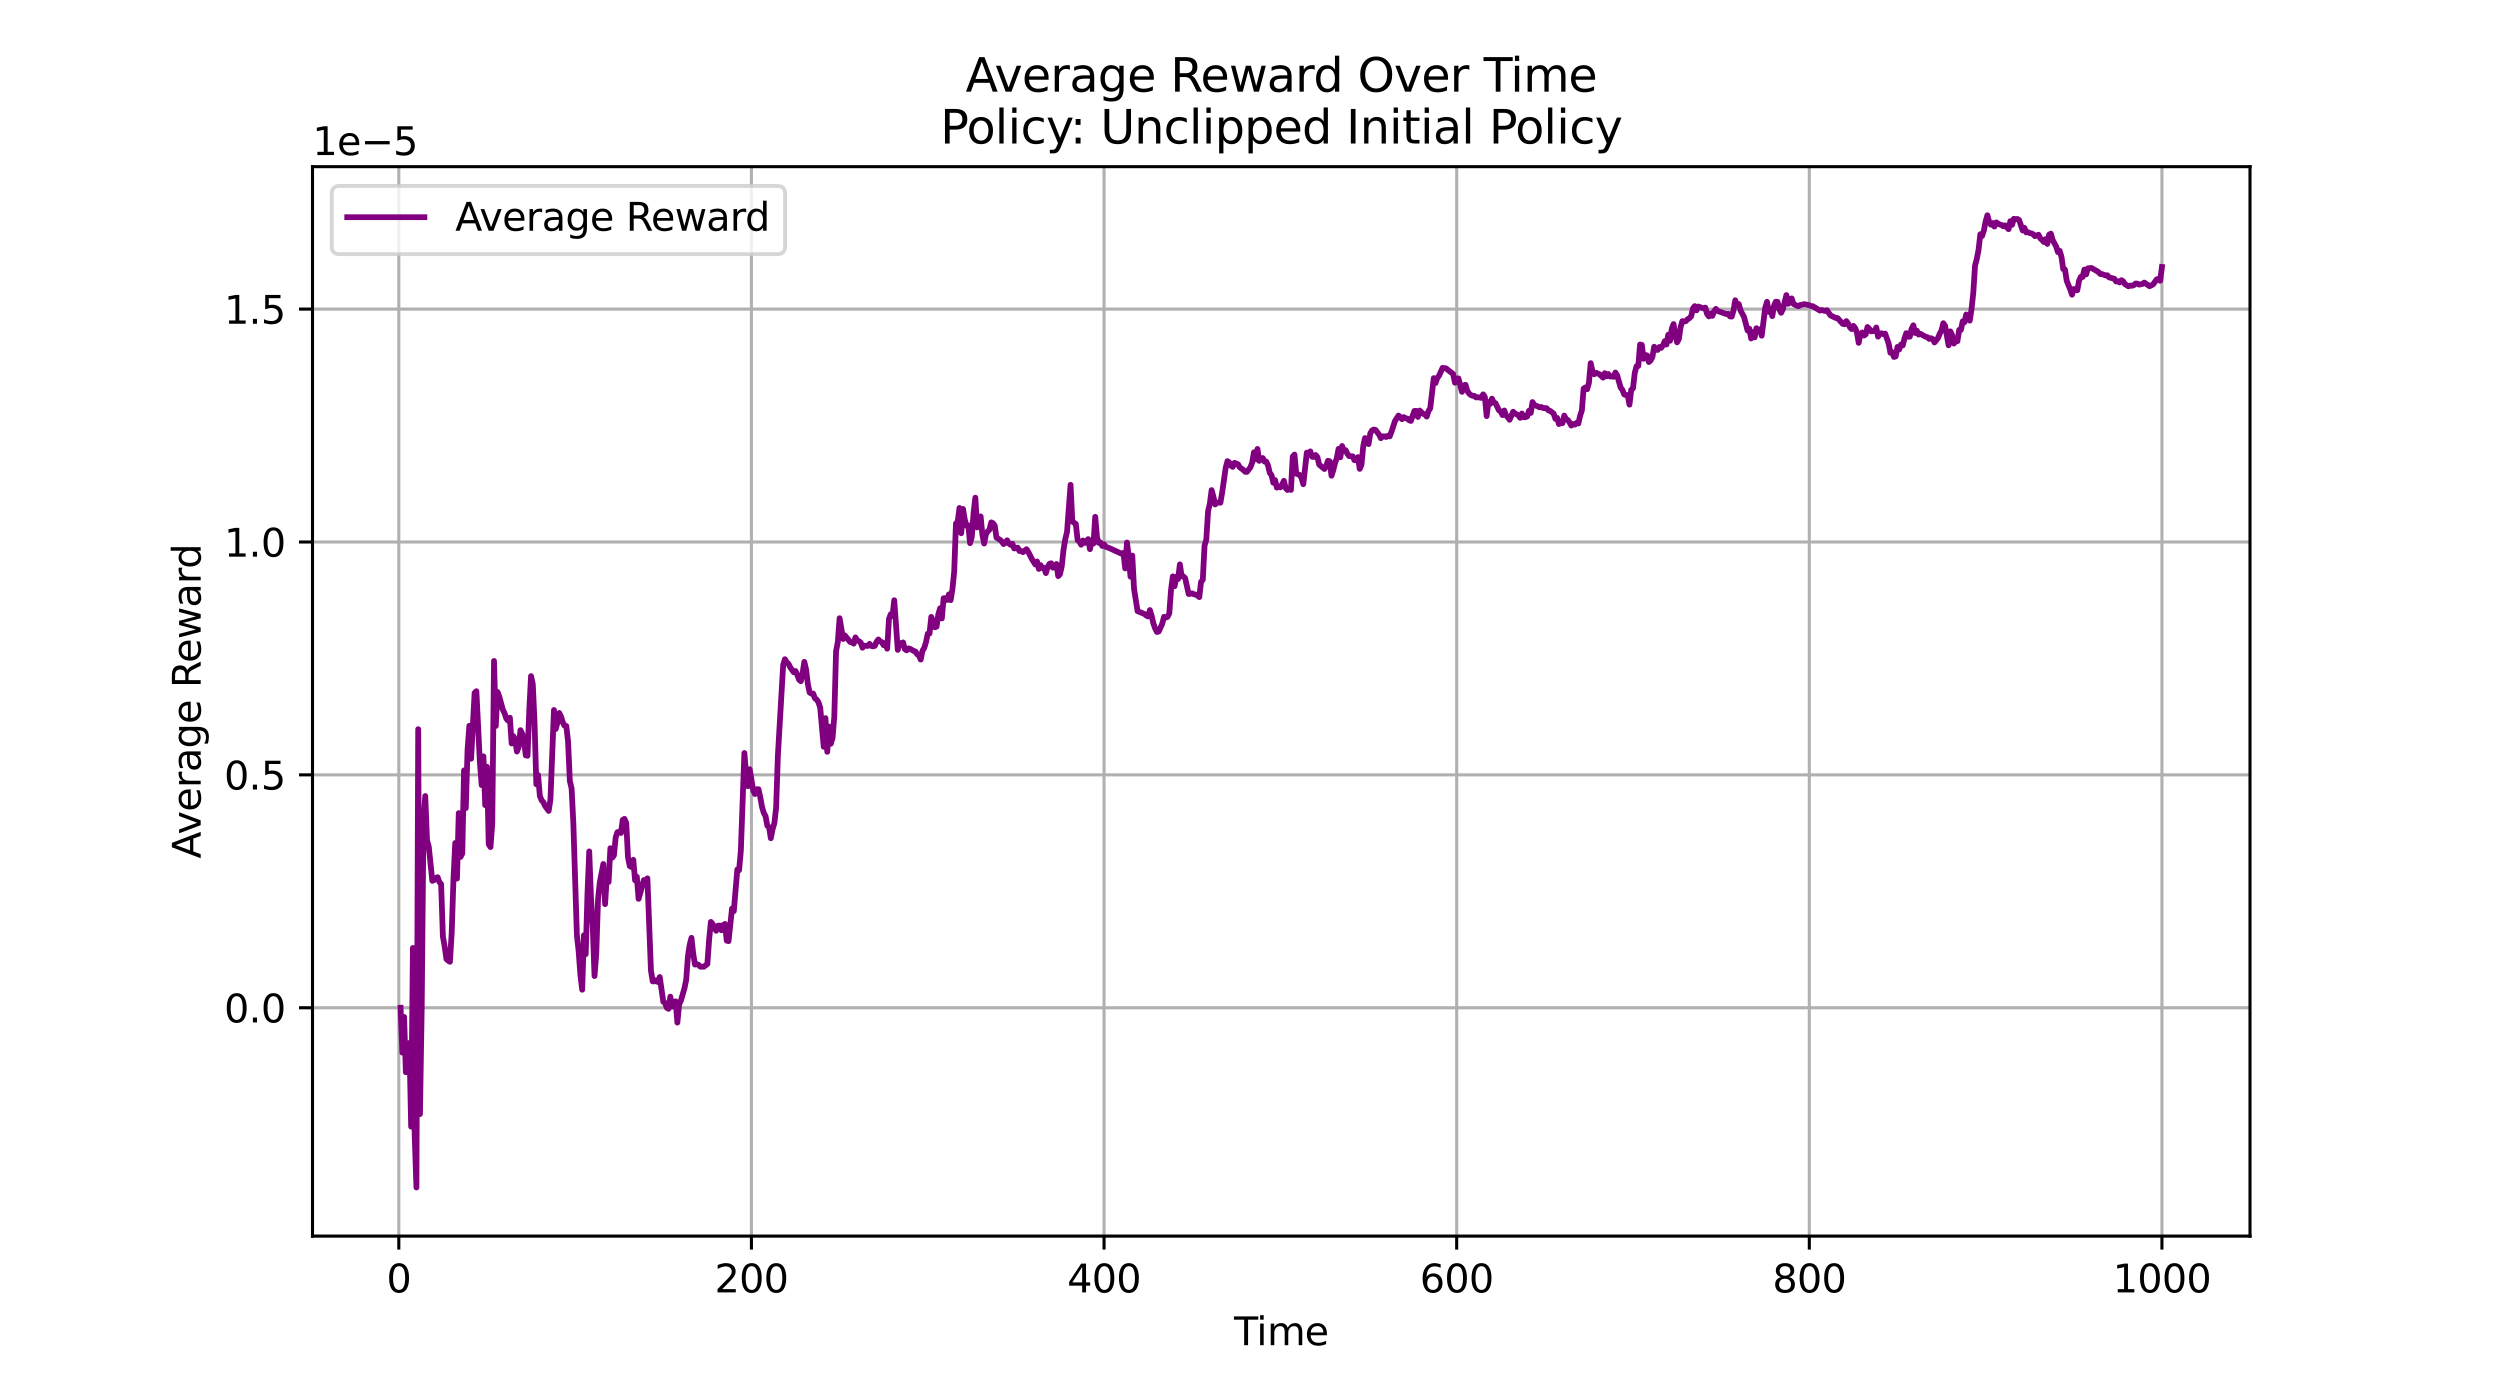 <?xml version="1.0" encoding="utf-8" standalone="no"?>
<!DOCTYPE svg PUBLIC "-//W3C//DTD SVG 1.1//EN"
  "http://www.w3.org/Graphics/SVG/1.1/DTD/svg11.dtd">
<svg xmlns:xlink="http://www.w3.org/1999/xlink" width="648pt" height="360pt" viewBox="0 0 648 360" xmlns="http://www.w3.org/2000/svg" version="1.1">
 <defs>
  <style type="text/css">*{stroke-linejoin: round; stroke-linecap: butt}</style>
 </defs>
 <g id="figure_1">
  <g id="patch_1">
   <path d="M 0 360 
L 648 360 
L 648 0 
L 0 0 
z
" style="fill: #ffffff"/>
  </g>
  <g id="axes_1">
   <g id="patch_2">
    <path d="M 81 320.4 
L 583.2 320.4 
L 583.2 43.2 
L 81 43.2 
z
" style="fill: #ffffff"/>
   </g>
   <g id="matplotlib.axis_1">
    <g id="xtick_1">
     <g id="line2d_1">
      <path d="M 103.37 320.4 
L 103.37 43.2 
" clip-path="url(#pf93134653a)" style="fill: none; stroke: #b0b0b0; stroke-width: 0.8; stroke-linecap: square"/>
     </g>
     <g id="line2d_2">
      <defs>
       <path id="madd69a826f" d="M 0 0 
L 0 3.5 
" style="stroke: #000000; stroke-width: 0.8"/>
      </defs>
      <g>
       <use xlink:href="#madd69a826f" x="103.37" y="320.4" style="stroke: #000000; stroke-width: 0.8"/>
      </g>
     </g>
     <g id="text_1">
      <!-- 0 -->
      <g transform="translate(100.189 334.998) scale(0.1 -0.1)">
       <defs>
        <path id="DejaVuSans-30" d="M 2034 4250 
Q 1547 4250 1301 3770 
Q 1056 3291 1056 2328 
Q 1056 1369 1301 889 
Q 1547 409 2034 409 
Q 2525 409 2770 889 
Q 3016 1369 3016 2328 
Q 3016 3291 2770 3770 
Q 2525 4250 2034 4250 
z
M 2034 4750 
Q 2819 4750 3233 4129 
Q 3647 3509 3647 2328 
Q 3647 1150 3233 529 
Q 2819 -91 2034 -91 
Q 1250 -91 836 529 
Q 422 1150 422 2328 
Q 422 3509 836 4129 
Q 1250 4750 2034 4750 
z
" transform="scale(0.016)"/>
       </defs>
       <use xlink:href="#DejaVuSans-30"/>
      </g>
     </g>
    </g>
    <g id="xtick_2">
     <g id="line2d_3">
      <path d="M 194.771 320.4 
L 194.771 43.2 
" clip-path="url(#pf93134653a)" style="fill: none; stroke: #b0b0b0; stroke-width: 0.8; stroke-linecap: square"/>
     </g>
     <g id="line2d_4">
      <g>
       <use xlink:href="#madd69a826f" x="194.771" y="320.4" style="stroke: #000000; stroke-width: 0.8"/>
      </g>
     </g>
     <g id="text_2">
      <!-- 200 -->
      <g transform="translate(185.227 334.998) scale(0.1 -0.1)">
       <defs>
        <path id="DejaVuSans-32" d="M 1228 531 
L 3431 531 
L 3431 0 
L 469 0 
L 469 531 
Q 828 903 1448 1529 
Q 2069 2156 2228 2338 
Q 2531 2678 2651 2914 
Q 2772 3150 2772 3378 
Q 2772 3750 2511 3984 
Q 2250 4219 1831 4219 
Q 1534 4219 1204 4116 
Q 875 4013 500 3803 
L 500 4441 
Q 881 4594 1212 4672 
Q 1544 4750 1819 4750 
Q 2544 4750 2975 4387 
Q 3406 4025 3406 3419 
Q 3406 3131 3298 2873 
Q 3191 2616 2906 2266 
Q 2828 2175 2409 1742 
Q 1991 1309 1228 531 
z
" transform="scale(0.016)"/>
       </defs>
       <use xlink:href="#DejaVuSans-32"/>
       <use xlink:href="#DejaVuSans-30" transform="translate(63.623 0)"/>
       <use xlink:href="#DejaVuSans-30" transform="translate(127.246 0)"/>
      </g>
     </g>
    </g>
    <g id="xtick_3">
     <g id="line2d_5">
      <path d="M 286.171 320.4 
L 286.171 43.2 
" clip-path="url(#pf93134653a)" style="fill: none; stroke: #b0b0b0; stroke-width: 0.8; stroke-linecap: square"/>
     </g>
     <g id="line2d_6">
      <g>
       <use xlink:href="#madd69a826f" x="286.171" y="320.4" style="stroke: #000000; stroke-width: 0.8"/>
      </g>
     </g>
     <g id="text_3">
      <!-- 400 -->
      <g transform="translate(276.628 334.998) scale(0.1 -0.1)">
       <defs>
        <path id="DejaVuSans-34" d="M 2419 4116 
L 825 1625 
L 2419 1625 
L 2419 4116 
z
M 2253 4666 
L 3047 4666 
L 3047 1625 
L 3713 1625 
L 3713 1100 
L 3047 1100 
L 3047 0 
L 2419 0 
L 2419 1100 
L 313 1100 
L 313 1709 
L 2253 4666 
z
" transform="scale(0.016)"/>
       </defs>
       <use xlink:href="#DejaVuSans-34"/>
       <use xlink:href="#DejaVuSans-30" transform="translate(63.623 0)"/>
       <use xlink:href="#DejaVuSans-30" transform="translate(127.246 0)"/>
      </g>
     </g>
    </g>
    <g id="xtick_4">
     <g id="line2d_7">
      <path d="M 377.572 320.4 
L 377.572 43.2 
" clip-path="url(#pf93134653a)" style="fill: none; stroke: #b0b0b0; stroke-width: 0.8; stroke-linecap: square"/>
     </g>
     <g id="line2d_8">
      <g>
       <use xlink:href="#madd69a826f" x="377.572" y="320.4" style="stroke: #000000; stroke-width: 0.8"/>
      </g>
     </g>
     <g id="text_4">
      <!-- 600 -->
      <g transform="translate(368.028 334.998) scale(0.1 -0.1)">
       <defs>
        <path id="DejaVuSans-36" d="M 2113 2584 
Q 1688 2584 1439 2293 
Q 1191 2003 1191 1497 
Q 1191 994 1439 701 
Q 1688 409 2113 409 
Q 2538 409 2786 701 
Q 3034 994 3034 1497 
Q 3034 2003 2786 2293 
Q 2538 2584 2113 2584 
z
M 3366 4563 
L 3366 3988 
Q 3128 4100 2886 4159 
Q 2644 4219 2406 4219 
Q 1781 4219 1451 3797 
Q 1122 3375 1075 2522 
Q 1259 2794 1537 2939 
Q 1816 3084 2150 3084 
Q 2853 3084 3261 2657 
Q 3669 2231 3669 1497 
Q 3669 778 3244 343 
Q 2819 -91 2113 -91 
Q 1303 -91 875 529 
Q 447 1150 447 2328 
Q 447 3434 972 4092 
Q 1497 4750 2381 4750 
Q 2619 4750 2861 4703 
Q 3103 4656 3366 4563 
z
" transform="scale(0.016)"/>
       </defs>
       <use xlink:href="#DejaVuSans-36"/>
       <use xlink:href="#DejaVuSans-30" transform="translate(63.623 0)"/>
       <use xlink:href="#DejaVuSans-30" transform="translate(127.246 0)"/>
      </g>
     </g>
    </g>
    <g id="xtick_5">
     <g id="line2d_9">
      <path d="M 468.972 320.4 
L 468.972 43.2 
" clip-path="url(#pf93134653a)" style="fill: none; stroke: #b0b0b0; stroke-width: 0.8; stroke-linecap: square"/>
     </g>
     <g id="line2d_10">
      <g>
       <use xlink:href="#madd69a826f" x="468.972" y="320.4" style="stroke: #000000; stroke-width: 0.8"/>
      </g>
     </g>
     <g id="text_5">
      <!-- 800 -->
      <g transform="translate(459.428 334.998) scale(0.1 -0.1)">
       <defs>
        <path id="DejaVuSans-38" d="M 2034 2216 
Q 1584 2216 1326 1975 
Q 1069 1734 1069 1313 
Q 1069 891 1326 650 
Q 1584 409 2034 409 
Q 2484 409 2743 651 
Q 3003 894 3003 1313 
Q 3003 1734 2745 1975 
Q 2488 2216 2034 2216 
z
M 1403 2484 
Q 997 2584 770 2862 
Q 544 3141 544 3541 
Q 544 4100 942 4425 
Q 1341 4750 2034 4750 
Q 2731 4750 3128 4425 
Q 3525 4100 3525 3541 
Q 3525 3141 3298 2862 
Q 3072 2584 2669 2484 
Q 3125 2378 3379 2068 
Q 3634 1759 3634 1313 
Q 3634 634 3220 271 
Q 2806 -91 2034 -91 
Q 1263 -91 848 271 
Q 434 634 434 1313 
Q 434 1759 690 2068 
Q 947 2378 1403 2484 
z
M 1172 3481 
Q 1172 3119 1398 2916 
Q 1625 2713 2034 2713 
Q 2441 2713 2670 2916 
Q 2900 3119 2900 3481 
Q 2900 3844 2670 4047 
Q 2441 4250 2034 4250 
Q 1625 4250 1398 4047 
Q 1172 3844 1172 3481 
z
" transform="scale(0.016)"/>
       </defs>
       <use xlink:href="#DejaVuSans-38"/>
       <use xlink:href="#DejaVuSans-30" transform="translate(63.623 0)"/>
       <use xlink:href="#DejaVuSans-30" transform="translate(127.246 0)"/>
      </g>
     </g>
    </g>
    <g id="xtick_6">
     <g id="line2d_11">
      <path d="M 560.373 320.4 
L 560.373 43.2 
" clip-path="url(#pf93134653a)" style="fill: none; stroke: #b0b0b0; stroke-width: 0.8; stroke-linecap: square"/>
     </g>
     <g id="line2d_12">
      <g>
       <use xlink:href="#madd69a826f" x="560.373" y="320.4" style="stroke: #000000; stroke-width: 0.8"/>
      </g>
     </g>
     <g id="text_6">
      <!-- 1000 -->
      <g transform="translate(547.648 334.998) scale(0.1 -0.1)">
       <defs>
        <path id="DejaVuSans-31" d="M 794 531 
L 1825 531 
L 1825 4091 
L 703 3866 
L 703 4441 
L 1819 4666 
L 2450 4666 
L 2450 531 
L 3481 531 
L 3481 0 
L 794 0 
L 794 531 
z
" transform="scale(0.016)"/>
       </defs>
       <use xlink:href="#DejaVuSans-31"/>
       <use xlink:href="#DejaVuSans-30" transform="translate(63.623 0)"/>
       <use xlink:href="#DejaVuSans-30" transform="translate(127.246 0)"/>
       <use xlink:href="#DejaVuSans-30" transform="translate(190.869 0)"/>
      </g>
     </g>
    </g>
    <g id="text_7">
     <!-- Time -->
     <g transform="translate(319.866 348.677) scale(0.1 -0.1)">
      <defs>
       <path id="DejaVuSans-54" d="M -19 4666 
L 3928 4666 
L 3928 4134 
L 2272 4134 
L 2272 0 
L 1638 0 
L 1638 4134 
L -19 4134 
L -19 4666 
z
" transform="scale(0.016)"/>
       <path id="DejaVuSans-69" d="M 603 3500 
L 1178 3500 
L 1178 0 
L 603 0 
L 603 3500 
z
M 603 4863 
L 1178 4863 
L 1178 4134 
L 603 4134 
L 603 4863 
z
" transform="scale(0.016)"/>
       <path id="DejaVuSans-6d" d="M 3328 2828 
Q 3544 3216 3844 3400 
Q 4144 3584 4550 3584 
Q 5097 3584 5394 3201 
Q 5691 2819 5691 2113 
L 5691 0 
L 5113 0 
L 5113 2094 
Q 5113 2597 4934 2840 
Q 4756 3084 4391 3084 
Q 3944 3084 3684 2787 
Q 3425 2491 3425 1978 
L 3425 0 
L 2847 0 
L 2847 2094 
Q 2847 2600 2669 2842 
Q 2491 3084 2119 3084 
Q 1678 3084 1418 2786 
Q 1159 2488 1159 1978 
L 1159 0 
L 581 0 
L 581 3500 
L 1159 3500 
L 1159 2956 
Q 1356 3278 1631 3431 
Q 1906 3584 2284 3584 
Q 2666 3584 2933 3390 
Q 3200 3197 3328 2828 
z
" transform="scale(0.016)"/>
       <path id="DejaVuSans-65" d="M 3597 1894 
L 3597 1613 
L 953 1613 
Q 991 1019 1311 708 
Q 1631 397 2203 397 
Q 2534 397 2845 478 
Q 3156 559 3463 722 
L 3463 178 
Q 3153 47 2828 -22 
Q 2503 -91 2169 -91 
Q 1331 -91 842 396 
Q 353 884 353 1716 
Q 353 2575 817 3079 
Q 1281 3584 2069 3584 
Q 2775 3584 3186 3129 
Q 3597 2675 3597 1894 
z
M 3022 2063 
Q 3016 2534 2758 2815 
Q 2500 3097 2075 3097 
Q 1594 3097 1305 2825 
Q 1016 2553 972 2059 
L 3022 2063 
z
" transform="scale(0.016)"/>
      </defs>
      <use xlink:href="#DejaVuSans-54"/>
      <use xlink:href="#DejaVuSans-69" transform="translate(57.959 0)"/>
      <use xlink:href="#DejaVuSans-6d" transform="translate(85.742 0)"/>
      <use xlink:href="#DejaVuSans-65" transform="translate(183.154 0)"/>
     </g>
    </g>
   </g>
   <g id="matplotlib.axis_2">
    <g id="ytick_1">
     <g id="line2d_13">
      <path d="M 81 261.214 
L 583.2 261.214 
" clip-path="url(#pf93134653a)" style="fill: none; stroke: #b0b0b0; stroke-width: 0.8; stroke-linecap: square"/>
     </g>
     <g id="line2d_14">
      <defs>
       <path id="mf7df18158d" d="M 0 0 
L -3.5 0 
" style="stroke: #000000; stroke-width: 0.8"/>
      </defs>
      <g>
       <use xlink:href="#mf7df18158d" x="81" y="261.214" style="stroke: #000000; stroke-width: 0.8"/>
      </g>
     </g>
     <g id="text_8">
      <!-- 0.0 -->
      <g transform="translate(58.097 265.013) scale(0.1 -0.1)">
       <defs>
        <path id="DejaVuSans-2e" d="M 684 794 
L 1344 794 
L 1344 0 
L 684 0 
L 684 794 
z
" transform="scale(0.016)"/>
       </defs>
       <use xlink:href="#DejaVuSans-30"/>
       <use xlink:href="#DejaVuSans-2e" transform="translate(63.623 0)"/>
       <use xlink:href="#DejaVuSans-30" transform="translate(95.41 0)"/>
      </g>
     </g>
    </g>
    <g id="ytick_2">
     <g id="line2d_15">
      <path d="M 81 200.849 
L 583.2 200.849 
" clip-path="url(#pf93134653a)" style="fill: none; stroke: #b0b0b0; stroke-width: 0.8; stroke-linecap: square"/>
     </g>
     <g id="line2d_16">
      <g>
       <use xlink:href="#mf7df18158d" x="81" y="200.849" style="stroke: #000000; stroke-width: 0.8"/>
      </g>
     </g>
     <g id="text_9">
      <!-- 0.5 -->
      <g transform="translate(58.097 204.648) scale(0.1 -0.1)">
       <defs>
        <path id="DejaVuSans-35" d="M 691 4666 
L 3169 4666 
L 3169 4134 
L 1269 4134 
L 1269 2991 
Q 1406 3038 1543 3061 
Q 1681 3084 1819 3084 
Q 2600 3084 3056 2656 
Q 3513 2228 3513 1497 
Q 3513 744 3044 326 
Q 2575 -91 1722 -91 
Q 1428 -91 1123 -41 
Q 819 9 494 109 
L 494 744 
Q 775 591 1075 516 
Q 1375 441 1709 441 
Q 2250 441 2565 725 
Q 2881 1009 2881 1497 
Q 2881 1984 2565 2268 
Q 2250 2553 1709 2553 
Q 1456 2553 1204 2497 
Q 953 2441 691 2322 
L 691 4666 
z
" transform="scale(0.016)"/>
       </defs>
       <use xlink:href="#DejaVuSans-30"/>
       <use xlink:href="#DejaVuSans-2e" transform="translate(63.623 0)"/>
       <use xlink:href="#DejaVuSans-35" transform="translate(95.41 0)"/>
      </g>
     </g>
    </g>
    <g id="ytick_3">
     <g id="line2d_17">
      <path d="M 81 140.483 
L 583.2 140.483 
" clip-path="url(#pf93134653a)" style="fill: none; stroke: #b0b0b0; stroke-width: 0.8; stroke-linecap: square"/>
     </g>
     <g id="line2d_18">
      <g>
       <use xlink:href="#mf7df18158d" x="81" y="140.483" style="stroke: #000000; stroke-width: 0.8"/>
      </g>
     </g>
     <g id="text_10">
      <!-- 1.0 -->
      <g transform="translate(58.097 144.282) scale(0.1 -0.1)">
       <use xlink:href="#DejaVuSans-31"/>
       <use xlink:href="#DejaVuSans-2e" transform="translate(63.623 0)"/>
       <use xlink:href="#DejaVuSans-30" transform="translate(95.41 0)"/>
      </g>
     </g>
    </g>
    <g id="ytick_4">
     <g id="line2d_19">
      <path d="M 81 80.117 
L 583.2 80.117 
" clip-path="url(#pf93134653a)" style="fill: none; stroke: #b0b0b0; stroke-width: 0.8; stroke-linecap: square"/>
     </g>
     <g id="line2d_20">
      <g>
       <use xlink:href="#mf7df18158d" x="81" y="80.117" style="stroke: #000000; stroke-width: 0.8"/>
      </g>
     </g>
     <g id="text_11">
      <!-- 1.5 -->
      <g transform="translate(58.097 83.916) scale(0.1 -0.1)">
       <use xlink:href="#DejaVuSans-31"/>
       <use xlink:href="#DejaVuSans-2e" transform="translate(63.623 0)"/>
       <use xlink:href="#DejaVuSans-35" transform="translate(95.41 0)"/>
      </g>
     </g>
    </g>
    <g id="text_12">
     <!-- Average Reward -->
     <g transform="translate(52.017 222.543) rotate(-90) scale(0.1 -0.1)">
      <defs>
       <path id="DejaVuSans-41" d="M 2188 4044 
L 1331 1722 
L 3047 1722 
L 2188 4044 
z
M 1831 4666 
L 2547 4666 
L 4325 0 
L 3669 0 
L 3244 1197 
L 1141 1197 
L 716 0 
L 50 0 
L 1831 4666 
z
" transform="scale(0.016)"/>
       <path id="DejaVuSans-76" d="M 191 3500 
L 800 3500 
L 1894 563 
L 2988 3500 
L 3597 3500 
L 2284 0 
L 1503 0 
L 191 3500 
z
" transform="scale(0.016)"/>
       <path id="DejaVuSans-72" d="M 2631 2963 
Q 2534 3019 2420 3045 
Q 2306 3072 2169 3072 
Q 1681 3072 1420 2755 
Q 1159 2438 1159 1844 
L 1159 0 
L 581 0 
L 581 3500 
L 1159 3500 
L 1159 2956 
Q 1341 3275 1631 3429 
Q 1922 3584 2338 3584 
Q 2397 3584 2469 3576 
Q 2541 3569 2628 3553 
L 2631 2963 
z
" transform="scale(0.016)"/>
       <path id="DejaVuSans-61" d="M 2194 1759 
Q 1497 1759 1228 1600 
Q 959 1441 959 1056 
Q 959 750 1161 570 
Q 1363 391 1709 391 
Q 2188 391 2477 730 
Q 2766 1069 2766 1631 
L 2766 1759 
L 2194 1759 
z
M 3341 1997 
L 3341 0 
L 2766 0 
L 2766 531 
Q 2569 213 2275 61 
Q 1981 -91 1556 -91 
Q 1019 -91 701 211 
Q 384 513 384 1019 
Q 384 1609 779 1909 
Q 1175 2209 1959 2209 
L 2766 2209 
L 2766 2266 
Q 2766 2663 2505 2880 
Q 2244 3097 1772 3097 
Q 1472 3097 1187 3025 
Q 903 2953 641 2809 
L 641 3341 
Q 956 3463 1253 3523 
Q 1550 3584 1831 3584 
Q 2591 3584 2966 3190 
Q 3341 2797 3341 1997 
z
" transform="scale(0.016)"/>
       <path id="DejaVuSans-67" d="M 2906 1791 
Q 2906 2416 2648 2759 
Q 2391 3103 1925 3103 
Q 1463 3103 1205 2759 
Q 947 2416 947 1791 
Q 947 1169 1205 825 
Q 1463 481 1925 481 
Q 2391 481 2648 825 
Q 2906 1169 2906 1791 
z
M 3481 434 
Q 3481 -459 3084 -895 
Q 2688 -1331 1869 -1331 
Q 1566 -1331 1297 -1286 
Q 1028 -1241 775 -1147 
L 775 -588 
Q 1028 -725 1275 -790 
Q 1522 -856 1778 -856 
Q 2344 -856 2625 -561 
Q 2906 -266 2906 331 
L 2906 616 
Q 2728 306 2450 153 
Q 2172 0 1784 0 
Q 1141 0 747 490 
Q 353 981 353 1791 
Q 353 2603 747 3093 
Q 1141 3584 1784 3584 
Q 2172 3584 2450 3431 
Q 2728 3278 2906 2969 
L 2906 3500 
L 3481 3500 
L 3481 434 
z
" transform="scale(0.016)"/>
       <path id="DejaVuSans-20" transform="scale(0.016)"/>
       <path id="DejaVuSans-52" d="M 2841 2188 
Q 3044 2119 3236 1894 
Q 3428 1669 3622 1275 
L 4263 0 
L 3584 0 
L 2988 1197 
Q 2756 1666 2539 1819 
Q 2322 1972 1947 1972 
L 1259 1972 
L 1259 0 
L 628 0 
L 628 4666 
L 2053 4666 
Q 2853 4666 3247 4331 
Q 3641 3997 3641 3322 
Q 3641 2881 3436 2590 
Q 3231 2300 2841 2188 
z
M 1259 4147 
L 1259 2491 
L 2053 2491 
Q 2509 2491 2742 2702 
Q 2975 2913 2975 3322 
Q 2975 3731 2742 3939 
Q 2509 4147 2053 4147 
L 1259 4147 
z
" transform="scale(0.016)"/>
       <path id="DejaVuSans-77" d="M 269 3500 
L 844 3500 
L 1563 769 
L 2278 3500 
L 2956 3500 
L 3675 769 
L 4391 3500 
L 4966 3500 
L 4050 0 
L 3372 0 
L 2619 2869 
L 1863 0 
L 1184 0 
L 269 3500 
z
" transform="scale(0.016)"/>
       <path id="DejaVuSans-64" d="M 2906 2969 
L 2906 4863 
L 3481 4863 
L 3481 0 
L 2906 0 
L 2906 525 
Q 2725 213 2448 61 
Q 2172 -91 1784 -91 
Q 1150 -91 751 415 
Q 353 922 353 1747 
Q 353 2572 751 3078 
Q 1150 3584 1784 3584 
Q 2172 3584 2448 3432 
Q 2725 3281 2906 2969 
z
M 947 1747 
Q 947 1113 1208 752 
Q 1469 391 1925 391 
Q 2381 391 2643 752 
Q 2906 1113 2906 1747 
Q 2906 2381 2643 2742 
Q 2381 3103 1925 3103 
Q 1469 3103 1208 2742 
Q 947 2381 947 1747 
z
" transform="scale(0.016)"/>
      </defs>
      <use xlink:href="#DejaVuSans-41"/>
      <use xlink:href="#DejaVuSans-76" transform="translate(62.533 0)"/>
      <use xlink:href="#DejaVuSans-65" transform="translate(121.713 0)"/>
      <use xlink:href="#DejaVuSans-72" transform="translate(183.236 0)"/>
      <use xlink:href="#DejaVuSans-61" transform="translate(224.35 0)"/>
      <use xlink:href="#DejaVuSans-67" transform="translate(285.629 0)"/>
      <use xlink:href="#DejaVuSans-65" transform="translate(349.105 0)"/>
      <use xlink:href="#DejaVuSans-20" transform="translate(410.629 0)"/>
      <use xlink:href="#DejaVuSans-52" transform="translate(442.416 0)"/>
      <use xlink:href="#DejaVuSans-65" transform="translate(507.398 0)"/>
      <use xlink:href="#DejaVuSans-77" transform="translate(568.922 0)"/>
      <use xlink:href="#DejaVuSans-61" transform="translate(650.709 0)"/>
      <use xlink:href="#DejaVuSans-72" transform="translate(711.988 0)"/>
      <use xlink:href="#DejaVuSans-64" transform="translate(751.352 0)"/>
     </g>
    </g>
    <g id="text_13">
     <!-- 1e−5 -->
     <g transform="translate(81 40.2) scale(0.1 -0.1)">
      <defs>
       <path id="DejaVuSans-2212" d="M 678 2272 
L 4684 2272 
L 4684 1741 
L 678 1741 
L 678 2272 
z
" transform="scale(0.016)"/>
      </defs>
      <use xlink:href="#DejaVuSans-31"/>
      <use xlink:href="#DejaVuSans-65" transform="translate(63.623 0)"/>
      <use xlink:href="#DejaVuSans-2212" transform="translate(125.146 0)"/>
      <use xlink:href="#DejaVuSans-35" transform="translate(208.936 0)"/>
     </g>
    </g>
   </g>
   <g id="line2d_21">
    <path d="M 103.827 261.214 
L 104.284 272.834 
L 104.741 263.584 
L 105.198 277.931 
L 105.655 273.346 
L 106.112 270.33 
L 106.569 292.025 
L 107.026 245.708 
L 107.483 294.293 
L 107.94 307.8 
L 108.397 189.011 
L 108.854 288.777 
L 109.311 260.86 
L 109.768 212.773 
L 110.225 206.328 
L 110.682 217.828 
L 111.139 219.477 
L 112.053 228.311 
L 112.51 228.13 
L 112.967 227.582 
L 113.424 227.37 
L 113.881 228.609 
L 114.338 229.164 
L 114.795 242.736 
L 115.252 245.29 
L 115.709 248.578 
L 116.166 249.016 
L 116.623 249.283 
L 117.08 241.751 
L 117.537 227.915 
L 117.994 218.511 
L 118.451 227.733 
L 118.908 210.761 
L 119.365 222.121 
L 119.822 221.227 
L 120.279 199.679 
L 120.736 209.46 
L 121.193 194.319 
L 121.65 188.131 
L 122.107 196.655 
L 123.021 179.599 
L 123.478 179.161 
L 124.392 197.733 
L 124.849 203.505 
L 125.306 196.044 
L 125.763 208.687 
L 126.22 198.749 
L 126.677 218.854 
L 127.134 219.568 
L 127.591 213.442 
L 128.048 171.32 
L 128.505 188.173 
L 128.962 179.368 
L 129.419 180.588 
L 130.333 183.939 
L 130.79 184.904 
L 131.247 186.277 
L 131.704 186.792 
L 132.161 186.036 
L 132.618 192.707 
L 133.075 190.808 
L 133.532 191.859 
L 133.989 194.798 
L 134.446 193.582 
L 134.903 189.264 
L 135.36 190.218 
L 135.817 191.815 
L 136.274 195.787 
L 136.731 195.901 
L 137.188 184.133 
L 137.645 175.255 
L 138.102 177.33 
L 138.559 187.399 
L 139.016 203.287 
L 139.473 200.885 
L 139.93 206.328 
L 140.387 207.432 
L 140.844 207.946 
L 141.301 208.94 
L 142.215 210.184 
L 142.672 207.227 
L 143.586 184.043 
L 144.043 188.96 
L 144.5 187.227 
L 144.957 184.808 
L 145.414 185.743 
L 145.871 187.225 
L 146.329 188.1 
L 146.786 188.183 
L 147.243 192.217 
L 147.7 202.43 
L 148.157 204.345 
L 148.614 213.428 
L 149.528 242.388 
L 149.985 246.563 
L 150.442 252.685 
L 150.899 256.54 
L 151.356 242.407 
L 151.813 247.321 
L 152.27 231.803 
L 152.727 220.688 
L 153.184 232.783 
L 153.641 240.21 
L 154.098 252.992 
L 154.555 247.131 
L 155.012 233.108 
L 155.469 228.691 
L 156.383 223.948 
L 156.84 234.352 
L 157.297 227.016 
L 157.754 228.597 
L 158.211 219.853 
L 158.668 222.328 
L 159.125 221.749 
L 159.582 217.067 
L 160.039 215.701 
L 160.496 215.59 
L 160.953 215.904 
L 161.41 212.519 
L 161.867 212.249 
L 162.324 213.37 
L 162.781 222.274 
L 163.238 224.495 
L 163.695 224.748 
L 164.152 222.872 
L 164.609 228.174 
L 165.066 227.247 
L 165.523 232.984 
L 166.894 228.118 
L 167.351 228.634 
L 167.808 227.662 
L 168.722 251.543 
L 169.179 254.363 
L 169.636 254.377 
L 170.093 254.083 
L 170.55 254.544 
L 171.007 253.248 
L 171.921 259.638 
L 172.378 259.982 
L 172.835 261.212 
L 173.292 261.487 
L 173.749 258.33 
L 174.206 260.893 
L 174.663 259.895 
L 175.12 259.549 
L 175.577 265.055 
L 176.034 260.327 
L 176.491 259.343 
L 177.405 256.186 
L 177.862 253.991 
L 178.319 247.796 
L 178.776 244.822 
L 179.233 243.088 
L 179.69 247.306 
L 180.147 250.02 
L 180.604 249.937 
L 181.061 250.08 
L 181.518 250.557 
L 182.432 250.579 
L 183.346 249.872 
L 183.803 243.526 
L 184.26 238.962 
L 184.717 239.539 
L 185.631 241.264 
L 186.088 239.953 
L 186.545 239.897 
L 187.002 241.119 
L 187.459 239.77 
L 187.916 239.487 
L 188.373 243.821 
L 188.83 243.95 
L 189.744 235.5 
L 190.201 236.175 
L 191.115 225.366 
L 191.572 225.564 
L 192.029 220.462 
L 192.943 195.183 
L 193.4 200.698 
L 193.857 203.791 
L 194.314 199.382 
L 195.228 204.836 
L 195.685 205.82 
L 196.142 204.572 
L 196.599 204.567 
L 197.056 206.595 
L 197.513 209.147 
L 197.97 210.71 
L 198.427 211.524 
L 198.884 214.001 
L 199.341 214.407 
L 199.798 217.27 
L 200.255 214.933 
L 200.712 213.391 
L 201.169 209.374 
L 201.626 195.834 
L 202.997 172.342 
L 203.454 170.875 
L 203.911 171.655 
L 204.368 172.056 
L 204.825 172.968 
L 205.739 174.244 
L 206.196 173.934 
L 206.653 174.892 
L 207.11 176.175 
L 207.567 176.569 
L 208.024 174.512 
L 208.481 171.553 
L 208.938 173.516 
L 209.395 177.308 
L 209.852 179.497 
L 210.309 179.795 
L 210.766 179.764 
L 211.223 180.989 
L 211.68 181.332 
L 212.137 182.009 
L 212.594 183.415 
L 213.508 193.576 
L 213.965 186.142 
L 214.422 194.868 
L 214.879 188.313 
L 215.336 192.797 
L 215.793 191.285 
L 216.25 185.736 
L 216.707 168.813 
L 217.164 166.384 
L 217.621 160.239 
L 218.535 165.625 
L 218.992 164.706 
L 220.363 166.41 
L 220.82 166.508 
L 221.277 166.826 
L 221.734 165.211 
L 222.191 166.001 
L 222.648 166.201 
L 223.105 166.557 
L 223.562 167.887 
L 224.019 167.365 
L 224.933 167.422 
L 225.39 166.892 
L 225.847 167.426 
L 226.304 167.539 
L 226.761 167.402 
L 227.218 166.316 
L 227.675 165.752 
L 228.132 166.219 
L 228.589 166.467 
L 229.046 167.243 
L 229.503 166.649 
L 229.96 168.14 
L 230.417 160.455 
L 230.874 159.215 
L 231.331 159.65 
L 231.788 155.585 
L 232.702 168.448 
L 233.159 166.849 
L 234.073 166.512 
L 234.53 168.245 
L 234.987 168.573 
L 235.444 168.06 
L 235.901 168.185 
L 236.815 168.711 
L 237.272 168.875 
L 237.729 169.59 
L 238.186 169.901 
L 238.643 170.967 
L 239.1 168.699 
L 239.557 167.93 
L 240.014 166.474 
L 240.471 164.27 
L 240.928 164.21 
L 241.385 159.904 
L 241.842 161.054 
L 242.299 162.589 
L 242.756 162.433 
L 243.213 159.265 
L 243.67 157.665 
L 244.127 160.304 
L 244.584 155.065 
L 245.041 155.037 
L 245.498 155.513 
L 245.955 154.061 
L 246.412 155.558 
L 246.869 152.692 
L 247.326 148.194 
L 247.783 135.699 
L 248.24 135.177 
L 248.697 131.663 
L 249.154 138.219 
L 249.611 131.924 
L 250.068 134.717 
L 250.525 136.282 
L 250.982 136.162 
L 251.439 140.785 
L 251.896 139.115 
L 252.353 132.899 
L 252.81 128.999 
L 253.267 136.702 
L 253.724 136.548 
L 254.181 133.86 
L 254.638 138.658 
L 255.095 140.874 
L 255.552 138.445 
L 256.009 137.763 
L 256.466 137.29 
L 256.923 135.396 
L 257.38 135.602 
L 257.837 136.252 
L 258.294 139.359 
L 259.208 139.92 
L 259.665 140.344 
L 260.122 141.019 
L 260.579 140.704 
L 261.036 140.041 
L 261.493 140.882 
L 261.95 141.229 
L 262.407 140.937 
L 262.864 142.16 
L 263.778 141.948 
L 264.235 142.816 
L 264.692 142.828 
L 265.149 143.114 
L 266.063 142.356 
L 266.52 143.027 
L 267.434 144.85 
L 268.348 146.311 
L 268.805 145.544 
L 269.262 147.468 
L 269.719 146.491 
L 270.176 147.244 
L 270.633 147.186 
L 271.09 148.545 
L 271.547 146.982 
L 272.004 146.168 
L 272.461 146 
L 272.918 147.149 
L 273.832 146.198 
L 274.289 149.326 
L 274.746 148.84 
L 275.203 146.808 
L 275.66 142.549 
L 276.117 139.767 
L 276.574 137.855 
L 277.488 125.669 
L 277.945 135.178 
L 278.859 135.811 
L 279.316 140.001 
L 279.773 140.347 
L 280.23 141.193 
L 280.687 140.1 
L 281.144 140.726 
L 282.058 139.743 
L 282.515 142.338 
L 282.972 140.081 
L 283.429 140.878 
L 283.886 133.966 
L 284.343 139.287 
L 284.8 140.703 
L 285.257 140.621 
L 285.714 141.515 
L 286.171 141.091 
L 286.628 141.738 
L 287.542 142.063 
L 290.741 143.538 
L 291.198 143.295 
L 291.655 147.336 
L 292.112 140.62 
L 292.569 144.369 
L 293.026 149.465 
L 293.483 144 
L 293.94 152.592 
L 294.854 158.4 
L 296.682 159.167 
L 297.139 159.562 
L 297.596 159.793 
L 298.053 158.132 
L 298.51 159.644 
L 298.967 161.632 
L 299.424 162.912 
L 299.881 163.809 
L 300.338 163.685 
L 301.252 161.684 
L 301.709 159.883 
L 302.166 160.086 
L 302.623 159.893 
L 303.08 158.975 
L 303.537 152.825 
L 303.994 149.404 
L 304.451 151.943 
L 304.908 149.485 
L 305.365 150.079 
L 305.822 146.29 
L 306.279 149.363 
L 306.736 149.41 
L 307.193 149.874 
L 308.107 153.973 
L 309.021 153.809 
L 309.478 154.041 
L 309.935 154.127 
L 310.392 154.378 
L 310.849 154.774 
L 311.306 150.84 
L 311.763 150.28 
L 312.22 141.409 
L 312.677 139.822 
L 313.134 132.463 
L 313.591 130.566 
L 314.048 127.036 
L 314.505 128.679 
L 314.962 130.751 
L 315.419 130.255 
L 316.333 130.299 
L 316.79 127.63 
L 317.704 121.214 
L 318.161 119.527 
L 318.618 119.86 
L 319.075 120.744 
L 319.532 121.008 
L 319.989 119.97 
L 320.903 120.353 
L 321.36 121.15 
L 322.274 121.797 
L 322.731 122.28 
L 323.188 122.32 
L 324.102 121.14 
L 324.559 119.911 
L 325.016 117.237 
L 325.473 119.037 
L 325.93 116.37 
L 326.387 119.455 
L 326.844 118.819 
L 327.301 118.733 
L 327.758 119.635 
L 328.215 119.648 
L 328.672 120.646 
L 329.129 122.599 
L 329.586 123.164 
L 330.043 125.124 
L 330.5 124.433 
L 330.957 126.389 
L 331.414 126.076 
L 331.871 126.321 
L 332.329 125.594 
L 332.786 124.622 
L 333.243 126.513 
L 333.7 127.003 
L 334.157 126.681 
L 334.614 126.986 
L 335.071 118.367 
L 335.528 117.824 
L 335.985 122.779 
L 336.899 123.113 
L 337.356 123.901 
L 337.813 125.503 
L 338.727 117.314 
L 339.184 117.77 
L 339.641 117.002 
L 340.098 118.393 
L 340.555 118.44 
L 341.012 117.936 
L 341.469 118.459 
L 341.926 120.427 
L 343.297 121.567 
L 343.754 120.716 
L 344.211 119.426 
L 344.668 119.577 
L 345.125 123.313 
L 345.582 121.885 
L 346.039 120.033 
L 346.496 118.756 
L 346.953 116.35 
L 347.41 118.526 
L 347.867 115.602 
L 348.324 116.889 
L 348.781 116.679 
L 349.238 117.619 
L 349.695 118.223 
L 350.609 118.281 
L 351.066 119.286 
L 351.523 119.269 
L 351.98 118.488 
L 352.437 121.532 
L 352.894 120.472 
L 353.351 115.653 
L 353.808 113.546 
L 354.722 115.115 
L 355.179 112.347 
L 355.636 111.567 
L 356.093 111.329 
L 356.55 111.446 
L 357.464 112.665 
L 357.921 113.579 
L 358.378 113.13 
L 358.835 113.089 
L 359.292 113.274 
L 359.749 112.943 
L 360.206 113.11 
L 360.663 111.932 
L 361.577 109.143 
L 362.491 107.713 
L 362.948 108.055 
L 363.405 108.654 
L 363.862 108.123 
L 364.319 108.397 
L 364.776 108.496 
L 365.233 108.93 
L 365.69 109.105 
L 366.604 106.524 
L 367.061 106.494 
L 367.518 108.067 
L 367.975 106.415 
L 368.889 107.285 
L 369.346 107.402 
L 369.803 107.986 
L 370.26 106.551 
L 370.717 105.819 
L 371.631 98.014 
L 372.088 99.281 
L 372.545 97.97 
L 373.002 97.372 
L 373.916 95.344 
L 374.83 95.493 
L 375.744 96.236 
L 376.658 96.935 
L 377.115 99.199 
L 377.572 98.175 
L 378.029 98.078 
L 378.943 101.564 
L 379.4 99.91 
L 379.857 99.732 
L 380.314 101.289 
L 380.771 101.99 
L 381.228 102.39 
L 381.685 102.575 
L 382.142 102.616 
L 382.599 103.01 
L 383.056 102.955 
L 383.97 103.134 
L 384.427 102.216 
L 384.884 102.921 
L 385.341 107.858 
L 385.798 104.183 
L 386.255 104.696 
L 386.712 103.332 
L 387.169 104.298 
L 387.626 104.499 
L 388.54 106.367 
L 388.997 106.672 
L 389.454 107.595 
L 389.911 106.398 
L 390.368 107.686 
L 390.825 108.151 
L 391.282 108.804 
L 392.196 106.731 
L 392.653 107.146 
L 393.567 107.632 
L 394.024 108.304 
L 394.481 107.178 
L 394.938 108.154 
L 395.395 108.144 
L 395.852 107.932 
L 396.309 106.477 
L 396.766 107.036 
L 397.223 104.217 
L 397.68 104.982 
L 398.594 105.323 
L 399.051 105.583 
L 399.508 105.487 
L 399.965 105.757 
L 400.879 105.81 
L 401.336 106.356 
L 401.793 106.505 
L 402.707 107.202 
L 403.164 108.564 
L 403.621 108.325 
L 404.078 109.92 
L 404.535 109.661 
L 404.992 109.679 
L 405.449 107.718 
L 405.906 108.607 
L 406.363 108.856 
L 406.82 109.469 
L 407.277 110.305 
L 407.734 109.892 
L 408.191 110.063 
L 408.648 109.607 
L 409.105 109.783 
L 409.562 107.77 
L 410.019 106.392 
L 410.476 100.734 
L 410.933 100.427 
L 411.39 100.891 
L 411.847 99.254 
L 412.304 94.133 
L 412.761 96.153 
L 413.218 97.005 
L 413.675 96.633 
L 414.589 97.007 
L 415.503 97.894 
L 415.96 96.728 
L 416.417 97.533 
L 416.874 96.938 
L 417.331 97.591 
L 417.788 97.544 
L 418.245 97.667 
L 418.702 96.563 
L 419.159 97.283 
L 420.073 100.48 
L 420.53 101.053 
L 420.987 102.233 
L 421.444 102.431 
L 421.901 102.387 
L 422.358 104.88 
L 422.815 101.035 
L 423.272 100.657 
L 423.729 96.671 
L 424.186 94.93 
L 424.643 94.871 
L 425.1 89.309 
L 425.557 89.388 
L 426.014 92.993 
L 426.471 92.001 
L 426.928 92.14 
L 427.385 93.844 
L 427.842 93.415 
L 428.299 92.574 
L 428.756 89.877 
L 429.213 90.665 
L 429.67 90.694 
L 430.127 89.933 
L 430.584 90.163 
L 431.041 89.526 
L 431.498 88.429 
L 431.955 89.296 
L 432.412 86.755 
L 432.869 88.328 
L 433.326 85.222 
L 433.783 84.001 
L 434.24 86.999 
L 434.697 88.731 
L 435.154 87.892 
L 435.611 84.779 
L 436.068 83.238 
L 436.525 83.329 
L 436.982 83.234 
L 437.439 82.748 
L 437.896 82.479 
L 438.353 81.989 
L 438.81 79.922 
L 439.267 79.352 
L 439.724 80.44 
L 440.181 79.453 
L 441.552 79.933 
L 442.009 79.727 
L 442.466 81.359 
L 442.923 82.004 
L 443.38 81.246 
L 443.837 81.876 
L 444.294 80.736 
L 444.751 80.063 
L 445.208 80.595 
L 447.493 81.418 
L 447.95 81.337 
L 448.407 82.009 
L 448.864 82.057 
L 449.321 80.488 
L 449.778 77.826 
L 450.235 79.057 
L 450.692 78.812 
L 451.149 80.466 
L 452.063 82.189 
L 452.977 85.681 
L 453.434 85.206 
L 453.891 87.736 
L 454.348 86.093 
L 454.805 87.444 
L 455.262 85.073 
L 455.719 85.511 
L 456.176 85.343 
L 456.633 87.015 
L 457.547 79.756 
L 458.004 78.232 
L 458.461 80.848 
L 458.918 80.063 
L 459.375 81.938 
L 459.832 79.219 
L 460.289 78.193 
L 460.746 78.251 
L 461.203 80.224 
L 461.66 81.077 
L 462.117 80.144 
L 463.031 76.49 
L 463.488 78.744 
L 463.945 78.298 
L 464.402 77.346 
L 464.859 78.766 
L 465.773 79.243 
L 466.23 79.357 
L 466.687 79.017 
L 467.144 79.002 
L 467.601 78.832 
L 468.972 79.122 
L 469.429 79.324 
L 469.886 79.375 
L 471.714 80.497 
L 472.171 80.353 
L 473.085 80.602 
L 473.542 80.401 
L 474.456 81.749 
L 475.827 82.416 
L 476.284 82.443 
L 477.655 83.953 
L 478.112 84.05 
L 478.569 83.241 
L 479.026 83.862 
L 479.483 84.811 
L 479.94 85.292 
L 480.397 84.467 
L 480.854 85.031 
L 481.311 86.165 
L 481.768 88.868 
L 482.225 86.67 
L 482.682 86.177 
L 483.139 86.97 
L 483.596 86.656 
L 484.053 84.757 
L 484.51 85.211 
L 484.967 85.884 
L 485.881 85.777 
L 486.338 84.893 
L 486.795 87.264 
L 487.252 86.52 
L 487.709 86.38 
L 488.166 86.609 
L 488.623 86.464 
L 489.537 89.005 
L 489.994 91.439 
L 490.451 91.29 
L 490.908 92.525 
L 491.365 92.385 
L 491.822 89.924 
L 492.279 90.58 
L 492.736 89.31 
L 493.193 89.524 
L 493.65 87.686 
L 494.107 86.353 
L 494.564 87.265 
L 495.021 87.272 
L 495.478 85.251 
L 495.935 84.323 
L 496.392 86.319 
L 496.849 85.722 
L 497.306 86.719 
L 497.763 86.527 
L 499.134 87.301 
L 499.591 87.393 
L 500.048 87.85 
L 500.505 87.658 
L 500.962 87.876 
L 501.419 88.76 
L 502.333 87.601 
L 502.79 86.455 
L 503.247 85.638 
L 503.704 83.777 
L 504.161 84.415 
L 505.075 89.498 
L 505.532 85.893 
L 505.989 86.868 
L 506.446 89.045 
L 506.903 88.407 
L 507.36 88.444 
L 507.817 85.503 
L 508.274 85.512 
L 508.731 83.288 
L 509.188 83.538 
L 509.645 81.513 
L 510.102 81.914 
L 510.559 83.106 
L 511.016 80.136 
L 511.473 75.929 
L 511.93 68.837 
L 512.387 67.107 
L 512.844 64.709 
L 513.301 60.706 
L 513.758 61.167 
L 514.215 59.762 
L 514.672 57.395 
L 515.129 55.8 
L 515.586 57.46 
L 516.043 58.253 
L 516.5 57.815 
L 516.957 58.732 
L 517.414 57.647 
L 518.329 58.192 
L 518.786 58.303 
L 519.243 58.642 
L 519.7 58.404 
L 520.614 59.408 
L 521.071 57.323 
L 521.528 58.27 
L 521.985 56.711 
L 522.442 56.803 
L 522.899 56.755 
L 523.356 57.039 
L 524.27 59.73 
L 524.727 59.065 
L 525.184 60.24 
L 525.641 60.18 
L 526.098 60.405 
L 526.555 60.498 
L 527.012 60.73 
L 527.469 61.213 
L 528.383 60.844 
L 528.84 61.807 
L 529.297 62.164 
L 529.754 62.722 
L 530.211 61.987 
L 530.668 63.22 
L 531.125 60.832 
L 531.582 60.565 
L 532.039 62.195 
L 532.953 63.88 
L 533.41 65.335 
L 533.867 65.009 
L 534.324 66.546 
L 534.781 69.732 
L 535.238 69.854 
L 535.695 72.786 
L 536.609 75.035 
L 537.066 76.389 
L 537.523 74.918 
L 537.98 75.152 
L 538.437 75.23 
L 538.894 72.746 
L 539.351 71.749 
L 539.808 71.8 
L 540.265 69.879 
L 540.722 71.126 
L 541.179 69.553 
L 542.093 69.457 
L 543.464 70.229 
L 543.921 70.525 
L 544.378 71.016 
L 544.835 71.041 
L 545.749 71.385 
L 546.206 71.343 
L 546.663 71.884 
L 548.034 72.255 
L 548.491 72.964 
L 548.948 72.904 
L 549.405 73.216 
L 549.862 72.626 
L 550.319 72.896 
L 550.776 73.653 
L 551.69 74.21 
L 552.147 74.009 
L 552.604 74.076 
L 553.061 73.927 
L 553.518 73.494 
L 553.975 73.512 
L 554.432 73.767 
L 555.346 73.6 
L 555.803 73.245 
L 557.174 74.191 
L 558.088 73.723 
L 559.002 72.431 
L 559.459 72.258 
L 559.916 72.771 
L 560.373 69.196 
L 560.373 69.196 
" clip-path="url(#pf93134653a)" style="fill: none; stroke: #800080; stroke-width: 1.5; stroke-linecap: square"/>
   </g>
   <g id="patch_3">
    <path d="M 81 320.4 
L 81 43.2 
" style="fill: none; stroke: #000000; stroke-width: 0.8; stroke-linejoin: miter; stroke-linecap: square"/>
   </g>
   <g id="patch_4">
    <path d="M 583.2 320.4 
L 583.2 43.2 
" style="fill: none; stroke: #000000; stroke-width: 0.8; stroke-linejoin: miter; stroke-linecap: square"/>
   </g>
   <g id="patch_5">
    <path d="M 81 320.4 
L 583.2 320.4 
" style="fill: none; stroke: #000000; stroke-width: 0.8; stroke-linejoin: miter; stroke-linecap: square"/>
   </g>
   <g id="patch_6">
    <path d="M 81 43.2 
L 583.2 43.2 
" style="fill: none; stroke: #000000; stroke-width: 0.8; stroke-linejoin: miter; stroke-linecap: square"/>
   </g>
   <g id="text_14">
    <!-- Average Reward Over Time -->
    <g transform="translate(250.282 23.763) scale(0.12 -0.12)">
     <defs>
      <path id="DejaVuSans-4f" d="M 2522 4238 
Q 1834 4238 1429 3725 
Q 1025 3213 1025 2328 
Q 1025 1447 1429 934 
Q 1834 422 2522 422 
Q 3209 422 3611 934 
Q 4013 1447 4013 2328 
Q 4013 3213 3611 3725 
Q 3209 4238 2522 4238 
z
M 2522 4750 
Q 3503 4750 4090 4092 
Q 4678 3434 4678 2328 
Q 4678 1225 4090 567 
Q 3503 -91 2522 -91 
Q 1538 -91 948 565 
Q 359 1222 359 2328 
Q 359 3434 948 4092 
Q 1538 4750 2522 4750 
z
" transform="scale(0.016)"/>
     </defs>
     <use xlink:href="#DejaVuSans-41"/>
     <use xlink:href="#DejaVuSans-76" transform="translate(62.533 0)"/>
     <use xlink:href="#DejaVuSans-65" transform="translate(121.713 0)"/>
     <use xlink:href="#DejaVuSans-72" transform="translate(183.236 0)"/>
     <use xlink:href="#DejaVuSans-61" transform="translate(224.35 0)"/>
     <use xlink:href="#DejaVuSans-67" transform="translate(285.629 0)"/>
     <use xlink:href="#DejaVuSans-65" transform="translate(349.105 0)"/>
     <use xlink:href="#DejaVuSans-20" transform="translate(410.629 0)"/>
     <use xlink:href="#DejaVuSans-52" transform="translate(442.416 0)"/>
     <use xlink:href="#DejaVuSans-65" transform="translate(507.398 0)"/>
     <use xlink:href="#DejaVuSans-77" transform="translate(568.922 0)"/>
     <use xlink:href="#DejaVuSans-61" transform="translate(650.709 0)"/>
     <use xlink:href="#DejaVuSans-72" transform="translate(711.988 0)"/>
     <use xlink:href="#DejaVuSans-64" transform="translate(751.352 0)"/>
     <use xlink:href="#DejaVuSans-20" transform="translate(814.828 0)"/>
     <use xlink:href="#DejaVuSans-4f" transform="translate(846.615 0)"/>
     <use xlink:href="#DejaVuSans-76" transform="translate(925.326 0)"/>
     <use xlink:href="#DejaVuSans-65" transform="translate(984.506 0)"/>
     <use xlink:href="#DejaVuSans-72" transform="translate(1046.029 0)"/>
     <use xlink:href="#DejaVuSans-20" transform="translate(1087.143 0)"/>
     <use xlink:href="#DejaVuSans-54" transform="translate(1118.93 0)"/>
     <use xlink:href="#DejaVuSans-69" transform="translate(1176.889 0)"/>
     <use xlink:href="#DejaVuSans-6d" transform="translate(1204.672 0)"/>
     <use xlink:href="#DejaVuSans-65" transform="translate(1302.084 0)"/>
    </g>
    <!-- Policy: Unclipped Initial Policy -->
    <g transform="translate(243.734 37.2) scale(0.12 -0.12)">
     <defs>
      <path id="DejaVuSans-50" d="M 1259 4147 
L 1259 2394 
L 2053 2394 
Q 2494 2394 2734 2622 
Q 2975 2850 2975 3272 
Q 2975 3691 2734 3919 
Q 2494 4147 2053 4147 
L 1259 4147 
z
M 628 4666 
L 2053 4666 
Q 2838 4666 3239 4311 
Q 3641 3956 3641 3272 
Q 3641 2581 3239 2228 
Q 2838 1875 2053 1875 
L 1259 1875 
L 1259 0 
L 628 0 
L 628 4666 
z
" transform="scale(0.016)"/>
      <path id="DejaVuSans-6f" d="M 1959 3097 
Q 1497 3097 1228 2736 
Q 959 2375 959 1747 
Q 959 1119 1226 758 
Q 1494 397 1959 397 
Q 2419 397 2687 759 
Q 2956 1122 2956 1747 
Q 2956 2369 2687 2733 
Q 2419 3097 1959 3097 
z
M 1959 3584 
Q 2709 3584 3137 3096 
Q 3566 2609 3566 1747 
Q 3566 888 3137 398 
Q 2709 -91 1959 -91 
Q 1206 -91 779 398 
Q 353 888 353 1747 
Q 353 2609 779 3096 
Q 1206 3584 1959 3584 
z
" transform="scale(0.016)"/>
      <path id="DejaVuSans-6c" d="M 603 4863 
L 1178 4863 
L 1178 0 
L 603 0 
L 603 4863 
z
" transform="scale(0.016)"/>
      <path id="DejaVuSans-63" d="M 3122 3366 
L 3122 2828 
Q 2878 2963 2633 3030 
Q 2388 3097 2138 3097 
Q 1578 3097 1268 2742 
Q 959 2388 959 1747 
Q 959 1106 1268 751 
Q 1578 397 2138 397 
Q 2388 397 2633 464 
Q 2878 531 3122 666 
L 3122 134 
Q 2881 22 2623 -34 
Q 2366 -91 2075 -91 
Q 1284 -91 818 406 
Q 353 903 353 1747 
Q 353 2603 823 3093 
Q 1294 3584 2113 3584 
Q 2378 3584 2631 3529 
Q 2884 3475 3122 3366 
z
" transform="scale(0.016)"/>
      <path id="DejaVuSans-79" d="M 2059 -325 
Q 1816 -950 1584 -1140 
Q 1353 -1331 966 -1331 
L 506 -1331 
L 506 -850 
L 844 -850 
Q 1081 -850 1212 -737 
Q 1344 -625 1503 -206 
L 1606 56 
L 191 3500 
L 800 3500 
L 1894 763 
L 2988 3500 
L 3597 3500 
L 2059 -325 
z
" transform="scale(0.016)"/>
      <path id="DejaVuSans-3a" d="M 750 794 
L 1409 794 
L 1409 0 
L 750 0 
L 750 794 
z
M 750 3309 
L 1409 3309 
L 1409 2516 
L 750 2516 
L 750 3309 
z
" transform="scale(0.016)"/>
      <path id="DejaVuSans-55" d="M 556 4666 
L 1191 4666 
L 1191 1831 
Q 1191 1081 1462 751 
Q 1734 422 2344 422 
Q 2950 422 3222 751 
Q 3494 1081 3494 1831 
L 3494 4666 
L 4128 4666 
L 4128 1753 
Q 4128 841 3676 375 
Q 3225 -91 2344 -91 
Q 1459 -91 1007 375 
Q 556 841 556 1753 
L 556 4666 
z
" transform="scale(0.016)"/>
      <path id="DejaVuSans-6e" d="M 3513 2113 
L 3513 0 
L 2938 0 
L 2938 2094 
Q 2938 2591 2744 2837 
Q 2550 3084 2163 3084 
Q 1697 3084 1428 2787 
Q 1159 2491 1159 1978 
L 1159 0 
L 581 0 
L 581 3500 
L 1159 3500 
L 1159 2956 
Q 1366 3272 1645 3428 
Q 1925 3584 2291 3584 
Q 2894 3584 3203 3211 
Q 3513 2838 3513 2113 
z
" transform="scale(0.016)"/>
      <path id="DejaVuSans-70" d="M 1159 525 
L 1159 -1331 
L 581 -1331 
L 581 3500 
L 1159 3500 
L 1159 2969 
Q 1341 3281 1617 3432 
Q 1894 3584 2278 3584 
Q 2916 3584 3314 3078 
Q 3713 2572 3713 1747 
Q 3713 922 3314 415 
Q 2916 -91 2278 -91 
Q 1894 -91 1617 61 
Q 1341 213 1159 525 
z
M 3116 1747 
Q 3116 2381 2855 2742 
Q 2594 3103 2138 3103 
Q 1681 3103 1420 2742 
Q 1159 2381 1159 1747 
Q 1159 1113 1420 752 
Q 1681 391 2138 391 
Q 2594 391 2855 752 
Q 3116 1113 3116 1747 
z
" transform="scale(0.016)"/>
      <path id="DejaVuSans-49" d="M 628 4666 
L 1259 4666 
L 1259 0 
L 628 0 
L 628 4666 
z
" transform="scale(0.016)"/>
      <path id="DejaVuSans-74" d="M 1172 4494 
L 1172 3500 
L 2356 3500 
L 2356 3053 
L 1172 3053 
L 1172 1153 
Q 1172 725 1289 603 
Q 1406 481 1766 481 
L 2356 481 
L 2356 0 
L 1766 0 
Q 1100 0 847 248 
Q 594 497 594 1153 
L 594 3053 
L 172 3053 
L 172 3500 
L 594 3500 
L 594 4494 
L 1172 4494 
z
" transform="scale(0.016)"/>
     </defs>
     <use xlink:href="#DejaVuSans-50"/>
     <use xlink:href="#DejaVuSans-6f" transform="translate(56.678 0)"/>
     <use xlink:href="#DejaVuSans-6c" transform="translate(117.859 0)"/>
     <use xlink:href="#DejaVuSans-69" transform="translate(145.643 0)"/>
     <use xlink:href="#DejaVuSans-63" transform="translate(173.426 0)"/>
     <use xlink:href="#DejaVuSans-79" transform="translate(228.406 0)"/>
     <use xlink:href="#DejaVuSans-3a" transform="translate(280.336 0)"/>
     <use xlink:href="#DejaVuSans-20" transform="translate(314.027 0)"/>
     <use xlink:href="#DejaVuSans-55" transform="translate(345.814 0)"/>
     <use xlink:href="#DejaVuSans-6e" transform="translate(419.008 0)"/>
     <use xlink:href="#DejaVuSans-63" transform="translate(482.387 0)"/>
     <use xlink:href="#DejaVuSans-6c" transform="translate(537.367 0)"/>
     <use xlink:href="#DejaVuSans-69" transform="translate(565.15 0)"/>
     <use xlink:href="#DejaVuSans-70" transform="translate(592.934 0)"/>
     <use xlink:href="#DejaVuSans-70" transform="translate(656.41 0)"/>
     <use xlink:href="#DejaVuSans-65" transform="translate(719.887 0)"/>
     <use xlink:href="#DejaVuSans-64" transform="translate(781.41 0)"/>
     <use xlink:href="#DejaVuSans-20" transform="translate(844.887 0)"/>
     <use xlink:href="#DejaVuSans-49" transform="translate(876.674 0)"/>
     <use xlink:href="#DejaVuSans-6e" transform="translate(906.166 0)"/>
     <use xlink:href="#DejaVuSans-69" transform="translate(969.545 0)"/>
     <use xlink:href="#DejaVuSans-74" transform="translate(997.328 0)"/>
     <use xlink:href="#DejaVuSans-69" transform="translate(1036.537 0)"/>
     <use xlink:href="#DejaVuSans-61" transform="translate(1064.32 0)"/>
     <use xlink:href="#DejaVuSans-6c" transform="translate(1125.6 0)"/>
     <use xlink:href="#DejaVuSans-20" transform="translate(1153.383 0)"/>
     <use xlink:href="#DejaVuSans-50" transform="translate(1185.17 0)"/>
     <use xlink:href="#DejaVuSans-6f" transform="translate(1241.848 0)"/>
     <use xlink:href="#DejaVuSans-6c" transform="translate(1303.029 0)"/>
     <use xlink:href="#DejaVuSans-69" transform="translate(1330.812 0)"/>
     <use xlink:href="#DejaVuSans-63" transform="translate(1358.596 0)"/>
     <use xlink:href="#DejaVuSans-79" transform="translate(1413.576 0)"/>
    </g>
   </g>
   <g id="legend_1">
    <g id="patch_7">
     <path d="M 88 65.878 
L 201.486 65.878 
Q 203.486 65.878 203.486 63.878 
L 203.486 50.2 
Q 203.486 48.2 201.486 48.2 
L 88 48.2 
Q 86 48.2 86 50.2 
L 86 63.878 
Q 86 65.878 88 65.878 
z
" style="fill: #ffffff; opacity: 0.8; stroke: #cccccc; stroke-linejoin: miter"/>
    </g>
    <g id="line2d_22">
     <path d="M 90 56.298 
L 100 56.298 
L 110 56.298 
" style="fill: none; stroke: #800080; stroke-width: 1.5; stroke-linecap: square"/>
    </g>
    <g id="text_15">
     <!-- Average Reward -->
     <g transform="translate(118 59.798) scale(0.1 -0.1)">
      <use xlink:href="#DejaVuSans-41"/>
      <use xlink:href="#DejaVuSans-76" transform="translate(62.533 0)"/>
      <use xlink:href="#DejaVuSans-65" transform="translate(121.713 0)"/>
      <use xlink:href="#DejaVuSans-72" transform="translate(183.236 0)"/>
      <use xlink:href="#DejaVuSans-61" transform="translate(224.35 0)"/>
      <use xlink:href="#DejaVuSans-67" transform="translate(285.629 0)"/>
      <use xlink:href="#DejaVuSans-65" transform="translate(349.105 0)"/>
      <use xlink:href="#DejaVuSans-20" transform="translate(410.629 0)"/>
      <use xlink:href="#DejaVuSans-52" transform="translate(442.416 0)"/>
      <use xlink:href="#DejaVuSans-65" transform="translate(507.398 0)"/>
      <use xlink:href="#DejaVuSans-77" transform="translate(568.922 0)"/>
      <use xlink:href="#DejaVuSans-61" transform="translate(650.709 0)"/>
      <use xlink:href="#DejaVuSans-72" transform="translate(711.988 0)"/>
      <use xlink:href="#DejaVuSans-64" transform="translate(751.352 0)"/>
     </g>
    </g>
   </g>
  </g>
 </g>
 <defs>
  <clipPath id="pf93134653a">
   <rect x="81" y="43.2" width="502.2" height="277.2"/>
  </clipPath>
 </defs>
</svg>
